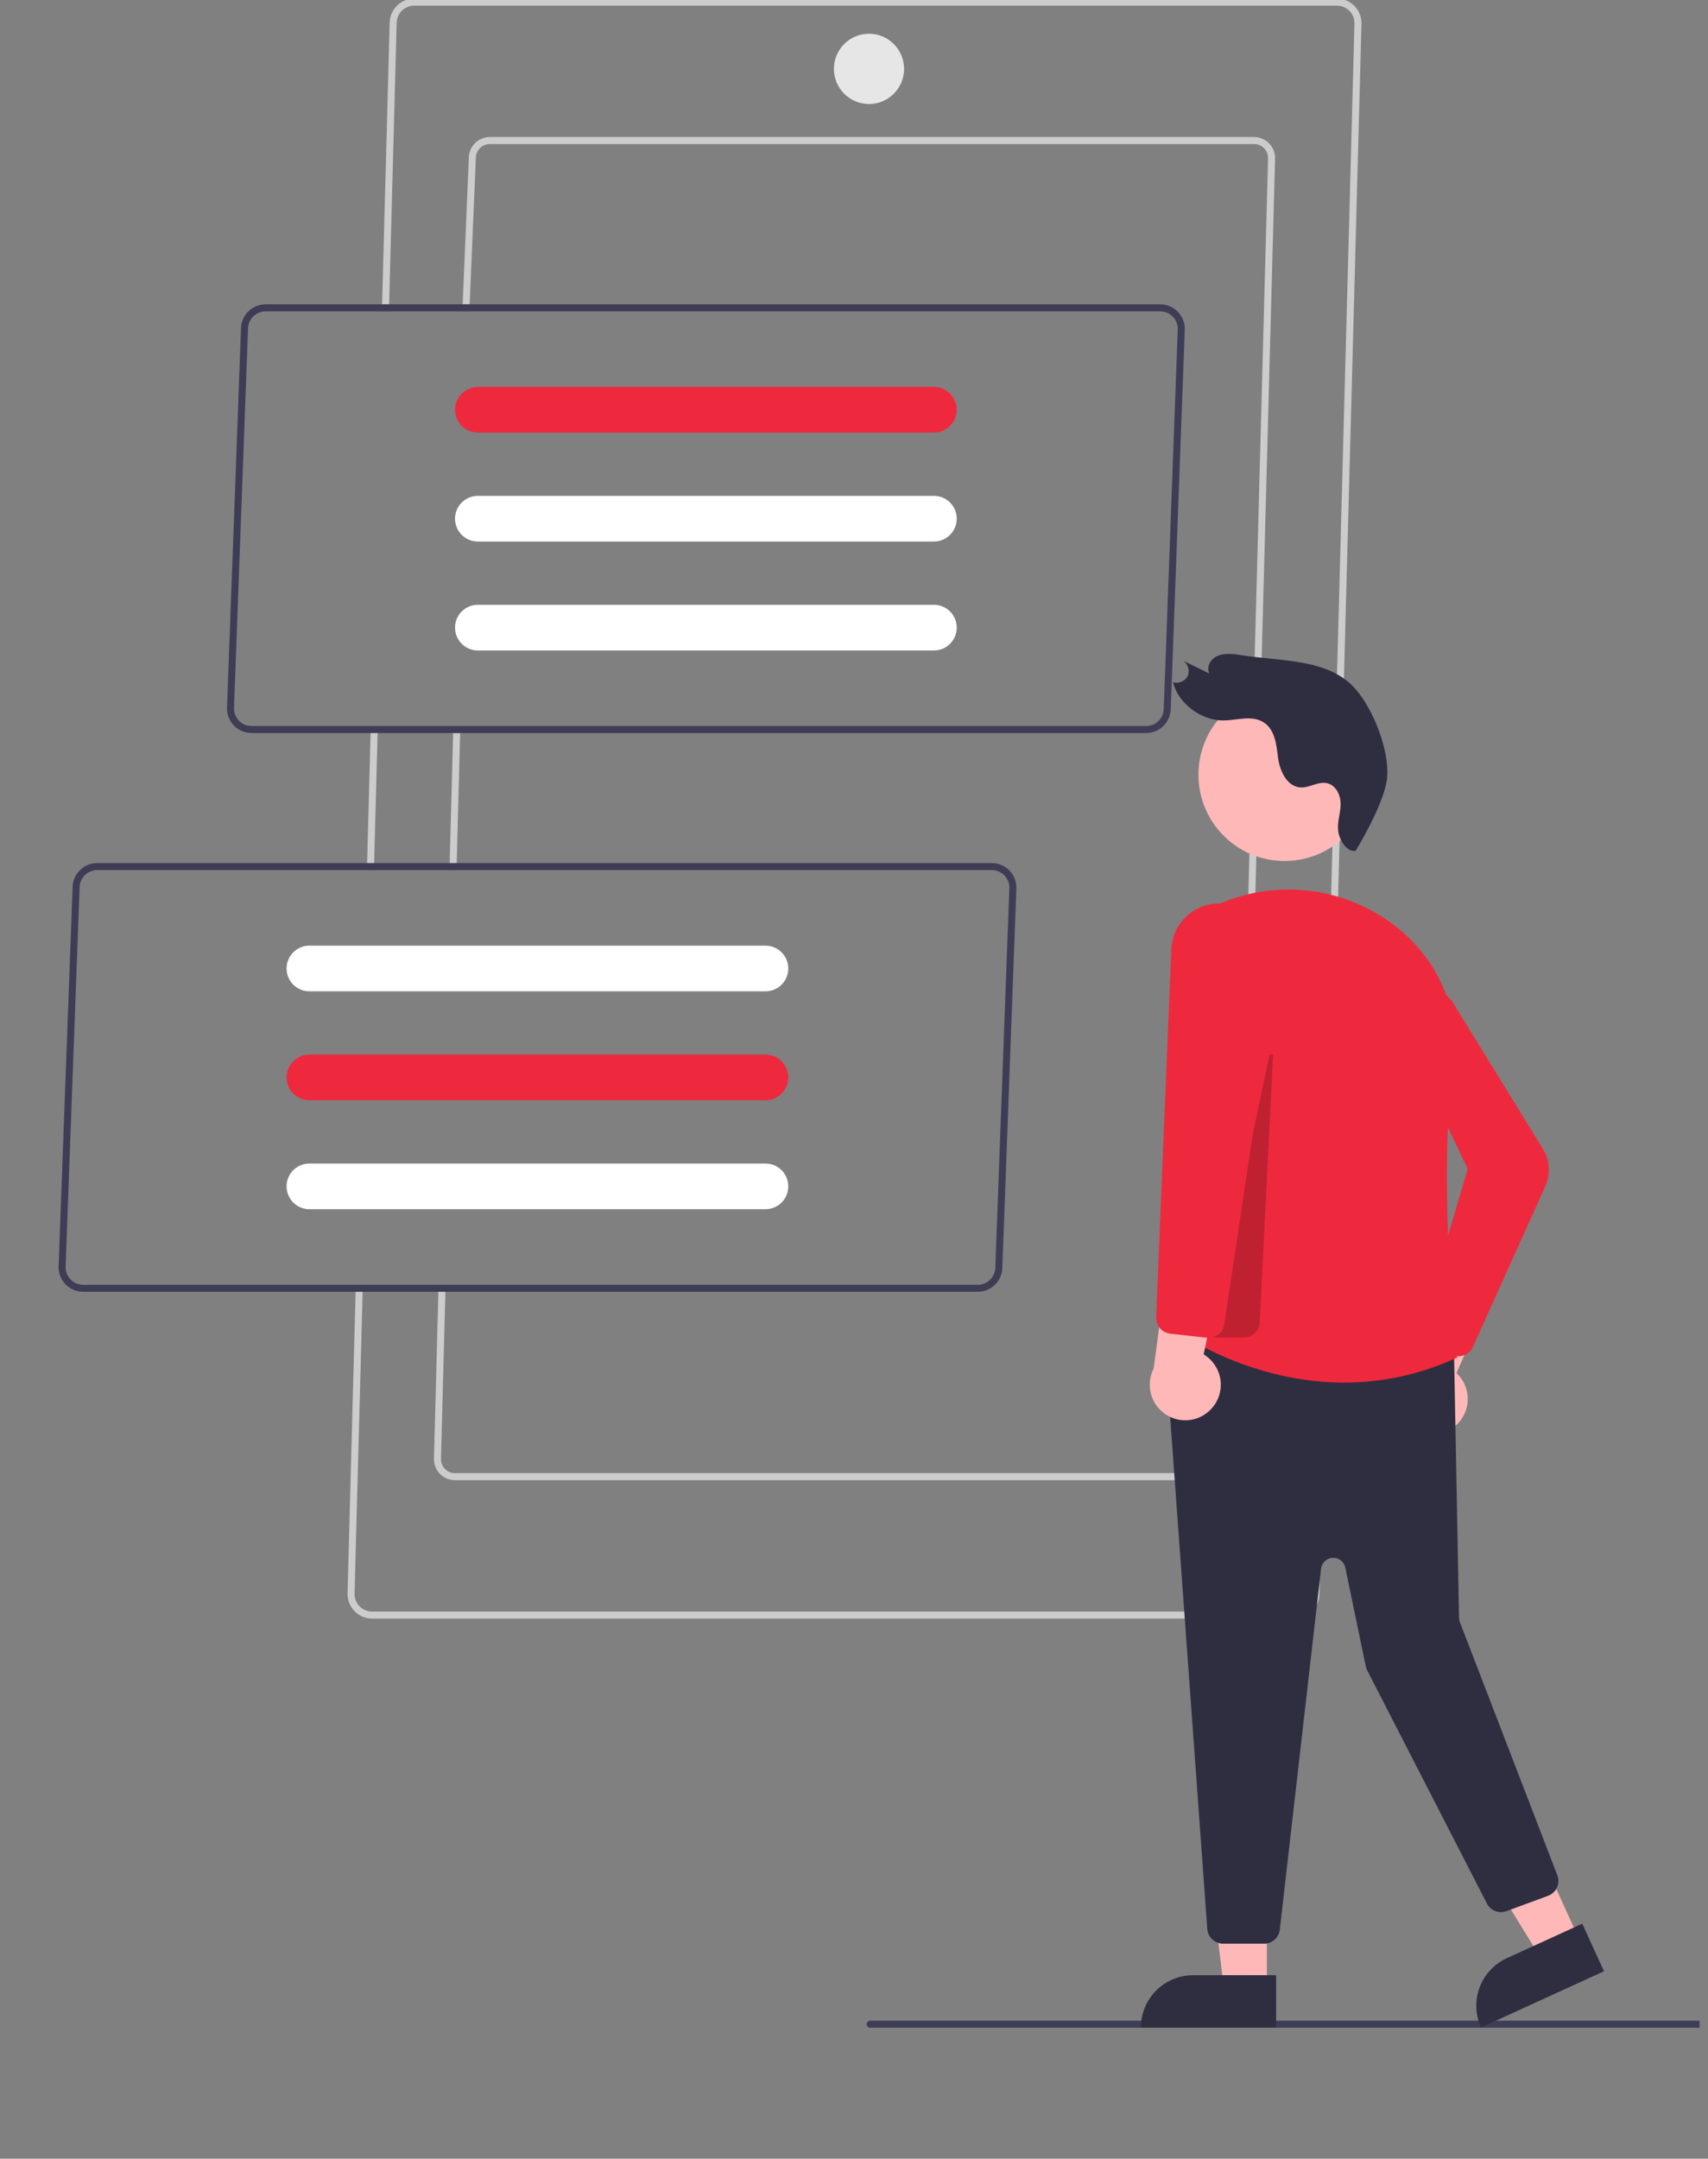 <svg width="186" height="235" viewBox="0 0 186 235" fill="none" xmlns="http://www.w3.org/2000/svg">
<rect x="0" y="0" width="186" height="235" fill="#808080" stroke="none"/>
<g clip-path="url(#clip0_2846_41504)">
<path d="M40.52 176.202H141.006C141.715 176.201 142.395 175.919 142.897 175.417C143.398 174.915 143.68 174.234 143.681 173.524L148.266 2.536C148.266 2.184 148.198 1.835 148.064 1.509C147.93 1.183 147.733 0.887 147.484 0.637C147.236 0.388 146.941 0.19 146.616 0.054C146.291 -0.081 145.943 -0.151 145.591 -0.152H45.105C44.396 -0.151 43.716 0.131 43.215 0.633C42.714 1.135 42.432 1.816 42.431 2.526L41.6 33.502L42.364 33.522L43.195 2.536C43.194 2.284 43.243 2.035 43.339 1.802C43.434 1.569 43.575 1.357 43.752 1.178C43.929 1 44.14 0.858 44.373 0.761C44.605 0.664 44.854 0.614 45.105 0.613H145.591C146.098 0.614 146.583 0.815 146.941 1.174C147.3 1.532 147.501 2.019 147.502 2.526L142.917 173.514C142.918 173.766 142.869 174.015 142.773 174.248C142.677 174.481 142.537 174.693 142.36 174.872C142.182 175.05 141.971 175.192 141.739 175.289C141.507 175.386 141.258 175.436 141.006 175.437H40.52C40.014 175.436 39.528 175.235 39.17 174.876C38.812 174.517 38.611 174.031 38.61 173.524L39.502 140.253L38.738 140.232L37.846 173.514C37.845 173.866 37.914 174.215 38.048 174.541C38.182 174.867 38.379 175.163 38.627 175.412C38.876 175.662 39.17 175.86 39.495 175.996C39.82 176.131 40.169 176.201 40.52 176.202Z" fill="#CCCCCC"/>
<path d="M40.369 79.407L41.133 79.428L40.739 94.112L39.975 94.091L40.369 79.407Z" fill="#CCCCCC"/>
<path d="M49.538 161.133H132.777C133.381 161.132 133.961 160.891 134.389 160.463C134.816 160.035 135.057 159.455 135.058 158.849L138.855 17.211C138.856 16.91 138.798 16.612 138.684 16.334C138.569 16.056 138.402 15.803 138.19 15.591C137.978 15.377 137.726 15.208 137.449 15.093C137.172 14.977 136.875 14.917 136.575 14.916H53.336C52.731 14.917 52.151 15.158 51.724 15.586C51.296 16.014 51.055 16.595 51.055 17.2L50.367 33.496L51.13 33.528L51.819 17.216C51.817 17.016 51.855 16.817 51.931 16.631C52.007 16.445 52.118 16.276 52.259 16.134C52.4 15.991 52.568 15.878 52.752 15.8C52.937 15.723 53.135 15.682 53.336 15.682H136.575C136.977 15.682 137.362 15.842 137.647 16.127C137.931 16.412 138.091 16.798 138.091 17.2L134.294 158.839C134.294 159.039 134.256 159.237 134.18 159.423C134.104 159.608 133.993 159.776 133.852 159.918C133.711 160.06 133.543 160.173 133.359 160.25C133.174 160.327 132.977 160.367 132.777 160.368H49.538C49.136 160.367 48.75 160.207 48.466 159.923C48.181 159.638 48.021 159.252 48.021 158.849L48.513 140.252L47.749 140.232L47.257 158.839C47.256 159.14 47.315 159.437 47.429 159.715C47.543 159.993 47.711 160.246 47.923 160.459C48.135 160.672 48.386 160.841 48.663 160.957C48.94 161.073 49.238 161.132 49.538 161.133Z" fill="#CCCCCC"/>
<path d="M49.345 79.79L50.109 79.81L49.725 94.347L48.961 94.327L49.345 79.79Z" fill="#CCCCCC"/>
<path d="M27.391 79.801H124.821C125.526 79.8 126.202 79.52 126.703 79.023C127.204 78.526 127.488 77.851 127.495 77.145L129.023 35.808C129.023 35.098 128.741 34.417 128.239 33.915C127.738 33.413 127.058 33.131 126.349 33.13H28.92C28.214 33.131 27.538 33.41 27.037 33.907C26.536 34.404 26.252 35.08 26.245 35.786L24.717 77.123C24.718 77.833 25 78.513 25.501 79.015C26.002 79.517 26.682 79.8 27.391 79.801ZM128.259 35.788L126.731 77.123C126.73 77.63 126.529 78.116 126.171 78.475C125.813 78.833 125.327 79.035 124.821 79.035H27.391C26.888 79.035 26.406 78.836 26.048 78.482C25.691 78.127 25.487 77.647 25.481 77.143L27.009 35.808C27.01 35.301 27.211 34.814 27.569 34.456C27.927 34.097 28.413 33.896 28.92 33.895H126.349C126.852 33.896 127.334 34.094 127.692 34.449C128.05 34.803 128.253 35.284 128.259 35.788Z" fill="#3F3D56"/>
<path d="M9.051 140.625H106.481C107.186 140.624 107.863 140.345 108.363 139.848C108.864 139.35 109.149 138.675 109.155 137.969L110.684 96.632C110.683 95.922 110.401 95.242 109.899 94.74C109.398 94.237 108.718 93.955 108.009 93.954H10.58C9.874 93.955 9.198 94.234 8.697 94.732C8.196 95.229 7.912 95.904 7.905 96.61L6.377 137.947C6.378 138.657 6.66 139.338 7.161 139.84C7.663 140.342 8.342 140.624 9.051 140.625ZM109.919 96.612L108.391 137.947C108.391 138.454 108.189 138.94 107.831 139.299C107.473 139.658 106.987 139.859 106.481 139.86H9.051C8.548 139.859 8.066 139.66 7.708 139.306C7.351 138.952 7.147 138.471 7.141 137.967L8.669 96.632C8.67 96.125 8.871 95.639 9.23 95.28C9.588 94.922 10.073 94.72 10.58 94.719H108.009C108.512 94.72 108.995 94.919 109.352 95.273C109.71 95.627 109.913 96.108 109.919 96.612Z" fill="#3F3D56"/>
<path d="M83.36 102.944C84.019 102.944 84.651 103.206 85.116 103.672C85.582 104.139 85.844 104.771 85.844 105.431C85.844 106.09 85.582 106.723 85.116 107.189C84.651 107.655 84.019 107.917 83.36 107.917H33.69C33.032 107.917 32.4 107.655 31.934 107.189C31.469 106.723 31.207 106.09 31.207 105.431C31.207 104.771 31.469 104.139 31.934 103.672C32.4 103.206 33.032 102.944 33.69 102.944H83.36Z" fill="white"/>
<path d="M83.36 114.803C84.019 114.803 84.651 115.065 85.116 115.532C85.582 115.998 85.844 116.63 85.844 117.29C85.844 117.949 85.582 118.582 85.116 119.048C84.651 119.514 84.019 119.776 83.36 119.776H33.69C33.032 119.776 32.4 119.514 31.934 119.048C31.469 118.582 31.207 117.949 31.207 117.29C31.207 116.63 31.469 115.998 31.934 115.532C32.4 115.065 33.032 114.803 33.69 114.803H83.36Z" fill="#EF293D"/>
<path d="M83.36 126.662C84.019 126.662 84.651 126.924 85.116 127.39C85.582 127.856 85.844 128.489 85.844 129.148C85.844 129.808 85.582 130.44 85.116 130.907C84.651 131.373 84.019 131.635 83.36 131.635H33.69C33.032 131.635 32.4 131.373 31.934 130.907C31.469 130.44 31.207 129.808 31.207 129.148C31.207 128.489 31.469 127.856 31.934 127.39C32.4 126.924 33.032 126.662 33.69 126.662H83.36Z" fill="white"/>
<path d="M101.704 42.119C102.363 42.119 102.994 42.381 103.46 42.848C103.926 43.314 104.188 43.947 104.188 44.606C104.188 45.265 103.926 45.898 103.46 46.364C102.994 46.831 102.363 47.093 101.704 47.093H52.034C51.376 47.093 50.744 46.831 50.278 46.364C49.812 45.898 49.551 45.265 49.551 44.606C49.551 43.947 49.812 43.314 50.278 42.848C50.744 42.381 51.376 42.119 52.034 42.119H101.704Z" fill="#EF293D"/>
<path d="M101.704 53.979C102.363 53.979 102.994 54.241 103.46 54.707C103.926 55.173 104.188 55.806 104.188 56.465C104.188 57.125 103.926 57.757 103.46 58.224C102.994 58.69 102.363 58.952 101.704 58.952H52.034C51.376 58.952 50.744 58.69 50.278 58.224C49.812 57.757 49.551 57.125 49.551 56.465C49.551 55.806 49.812 55.173 50.278 54.707C50.744 54.241 51.376 53.979 52.034 53.979H101.704Z" fill="white"/>
<path d="M101.704 65.837C102.363 65.837 102.994 66.099 103.46 66.565C103.926 67.031 104.188 67.664 104.188 68.323C104.188 68.983 103.926 69.615 103.46 70.082C102.994 70.548 102.363 70.81 101.704 70.81H52.034C51.376 70.81 50.744 70.548 50.278 70.082C49.812 69.615 49.551 68.983 49.551 68.323C49.551 67.664 49.812 67.031 50.278 66.565C50.744 66.099 51.376 65.837 52.034 65.837H101.704Z" fill="white"/>
<path d="M94.632 11.324C92.522 11.324 90.812 9.612 90.812 7.499C90.812 5.386 92.522 3.673 94.632 3.673C96.743 3.673 98.453 5.386 98.453 7.499C98.453 9.612 96.743 11.324 94.632 11.324Z" fill="#E6E6E6"/>
<path d="M209.762 220.742H94.757C94.656 220.742 94.558 220.701 94.487 220.63C94.415 220.558 94.375 220.461 94.375 220.359C94.375 220.258 94.415 220.16 94.487 220.089C94.558 220.017 94.656 219.977 94.757 219.977H209.762C209.863 219.977 209.96 220.017 210.032 220.089C210.104 220.16 210.144 220.258 210.144 220.359C210.144 220.461 210.104 220.558 210.032 220.63C209.96 220.701 209.863 220.742 209.762 220.742Z" fill="#3F3D56"/>
<path d="M137.959 216.361H133.276L131.047 198.271L137.961 198.272L137.959 216.361Z" fill="#FFB8B8"/>
<path d="M129.93 215.021H138.964V220.716H124.242C124.242 219.968 124.389 219.228 124.675 218.537C124.961 217.846 125.38 217.218 125.908 216.689C126.436 216.16 127.063 215.741 127.753 215.455C128.443 215.168 129.183 215.021 129.93 215.021Z" fill="#2F2E41"/>
<path d="M171.947 211.048L167.686 212.997L158.152 197.47L164.441 194.594L171.947 211.048Z" fill="#FFB8B8"/>
<path d="M164.092 213.169L172.309 209.412L174.672 214.592L161.281 220.716C160.971 220.035 160.797 219.3 160.771 218.553C160.744 217.806 160.864 217.06 161.125 216.36C161.386 215.659 161.783 215.017 162.292 214.469C162.801 213.922 163.412 213.48 164.092 213.169Z" fill="#2F2E41"/>
<path d="M158.303 155.367C158.752 155.029 159.121 154.596 159.385 154.1C159.649 153.603 159.801 153.055 159.83 152.493C159.859 151.932 159.765 151.37 159.554 150.849C159.343 150.328 159.021 149.859 158.609 149.476L164.116 136.967L157.12 138.154L152.964 149.851C152.367 150.586 152.06 151.514 152.101 152.46C152.142 153.406 152.529 154.304 153.187 154.983C153.845 155.663 154.729 156.078 155.672 156.149C156.615 156.219 157.551 155.941 158.303 155.367Z" fill="#FFB8B8"/>
<path d="M137.661 211.591H133.187C132.753 211.589 132.335 211.424 132.017 211.128C131.699 210.832 131.505 210.427 131.472 209.994L126.739 144.748C126.721 144.498 126.757 144.247 126.846 144.012C126.935 143.778 127.074 143.566 127.253 143.391C127.432 143.216 127.648 143.082 127.884 142.999C128.12 142.916 128.372 142.885 128.621 142.91L156.793 145.661C157.212 145.702 157.602 145.896 157.888 146.206C158.174 146.516 158.337 146.92 158.345 147.342L158.887 176.123C158.89 176.279 158.921 176.434 158.977 176.58L169.593 204.143C169.675 204.356 169.714 204.583 169.707 204.811C169.701 205.04 169.649 205.264 169.555 205.472C169.461 205.68 169.327 205.867 169.16 206.023C168.993 206.178 168.797 206.299 168.583 206.378L164.048 208.05C163.654 208.196 163.221 208.192 162.83 208.039C162.439 207.887 162.117 207.596 161.925 207.223L148.884 181.833C148.813 181.695 148.761 181.548 148.729 181.396L146.502 170.649C146.437 170.337 146.264 170.059 146.013 169.864C145.762 169.668 145.449 169.569 145.132 169.584C144.814 169.598 144.512 169.725 144.28 169.942C144.047 170.159 143.9 170.452 143.864 170.769L139.37 210.065C139.322 210.485 139.121 210.873 138.806 211.154C138.491 211.435 138.084 211.591 137.661 211.591Z" fill="#2F2E41"/>
<path d="M139.892 93.731C145.075 93.731 149.276 89.525 149.276 84.335C149.276 79.146 145.075 74.94 139.892 74.94C134.709 74.94 130.508 79.146 130.508 84.335C130.508 89.525 134.709 93.731 139.892 93.731Z" fill="#FFB8B8"/>
<path d="M128.527 145.124C129.729 145.954 143.263 154.884 158.689 147.781C158.489 146.056 156.564 128.738 158.246 115.971C159.043 109.914 156.634 104.303 151.636 100.575C148.922 98.561 145.72 97.307 142.361 96.944C139.002 96.581 135.606 97.121 132.525 98.509H132.525C132.272 98.623 132.016 98.741 131.76 98.864L128.527 145.124Z" fill="#EF293D"/>
<path d="M158.83 147.639C158.592 147.639 158.357 147.59 158.139 147.494C157.921 147.397 157.726 147.257 157.565 147.081L155.512 144.839C155.313 144.619 155.173 144.352 155.106 144.063C155.039 143.774 155.048 143.473 155.131 143.188L159.832 127.256L152.679 112.215C152.365 111.554 152.289 110.805 152.461 110.094C152.614 109.47 152.952 108.906 153.43 108.478C153.909 108.05 154.506 107.777 155.143 107.696C155.78 107.614 156.426 107.728 156.997 108.022C157.568 108.316 158.036 108.776 158.341 109.342L168.011 125.052C168.387 125.662 168.608 126.356 168.654 127.072C168.7 127.787 168.569 128.503 168.274 129.157L160.4 146.626C160.283 146.886 160.103 147.112 159.877 147.286C159.651 147.459 159.386 147.573 159.105 147.617C159.014 147.632 158.922 147.639 158.83 147.639Z" fill="#EF293D"/>
<path opacity="0.2" d="M135.468 145.602H131.719L138.263 114.767L138.641 114.816L137.185 143.967C137.163 144.408 136.973 144.824 136.653 145.128C136.333 145.432 135.909 145.602 135.468 145.602Z" fill="black"/>
<path d="M131.999 153.268C132.368 152.844 132.64 152.344 132.795 151.804C132.95 151.263 132.985 150.695 132.897 150.14C132.809 149.584 132.6 149.055 132.286 148.589C131.972 148.123 131.559 147.731 131.077 147.442L133.87 134.061L127.273 136.676L125.633 148.982C125.201 149.825 125.093 150.797 125.33 151.714C125.566 152.63 126.13 153.428 126.915 153.957C127.699 154.485 128.651 154.707 129.588 154.58C130.525 154.453 131.383 153.986 131.999 153.268Z" fill="#FFB8B8"/>
<path d="M131.624 145.64C131.559 145.64 131.494 145.637 131.43 145.63L127.432 145.185C126.999 145.135 126.602 144.924 126.319 144.594C126.035 144.263 125.887 143.838 125.904 143.403L127.558 103.319C127.61 102.061 128.117 100.866 128.986 99.957C129.854 99.047 131.024 98.485 132.276 98.377C133.528 98.268 134.777 98.62 135.789 99.367C136.8 100.113 137.506 101.203 137.773 102.433L138.838 107.341L138.833 107.376L133.32 144.174C133.26 144.581 133.056 144.954 132.745 145.223C132.433 145.492 132.035 145.641 131.624 145.64Z" fill="#EF293D"/>
<path d="M147.624 92.619C146.651 92.786 145.85 91.43 145.729 90.476C145.608 89.522 145.955 88.609 145.993 87.661C146.031 86.713 145.585 85.561 144.602 85.281C143.571 84.986 142.616 85.814 141.561 85.714C140.09 85.575 139.352 83.853 139.174 82.459C138.996 81.066 138.856 79.415 137.583 78.621C136.314 77.828 134.743 78.405 133.285 78.43C130.82 78.471 128.31 76.589 127.734 74.266C128.033 74.353 128.353 74.337 128.642 74.221C128.93 74.105 129.172 73.896 129.329 73.627C129.453 73.34 129.478 73.02 129.401 72.717C129.324 72.414 129.149 72.145 128.904 71.952L131.698 73.322C131.316 72.544 131.893 71.657 132.686 71.363C133.48 71.068 134.404 71.201 135.28 71.337C139.655 72.017 144.722 71.682 147.624 75.022C149.634 77.335 151.289 81.737 151.063 84.585C150.837 87.434 147.624 92.619 147.624 92.619Z" fill="#2F2E41"/>
</g>
<defs>
<clipPath id="clip0_2846_41504">
<rect width="184.906" height="234.336" fill="white" transform="matrix(-1 0 0 1 185.078 0)"/>
</clipPath>
</defs>
</svg>
